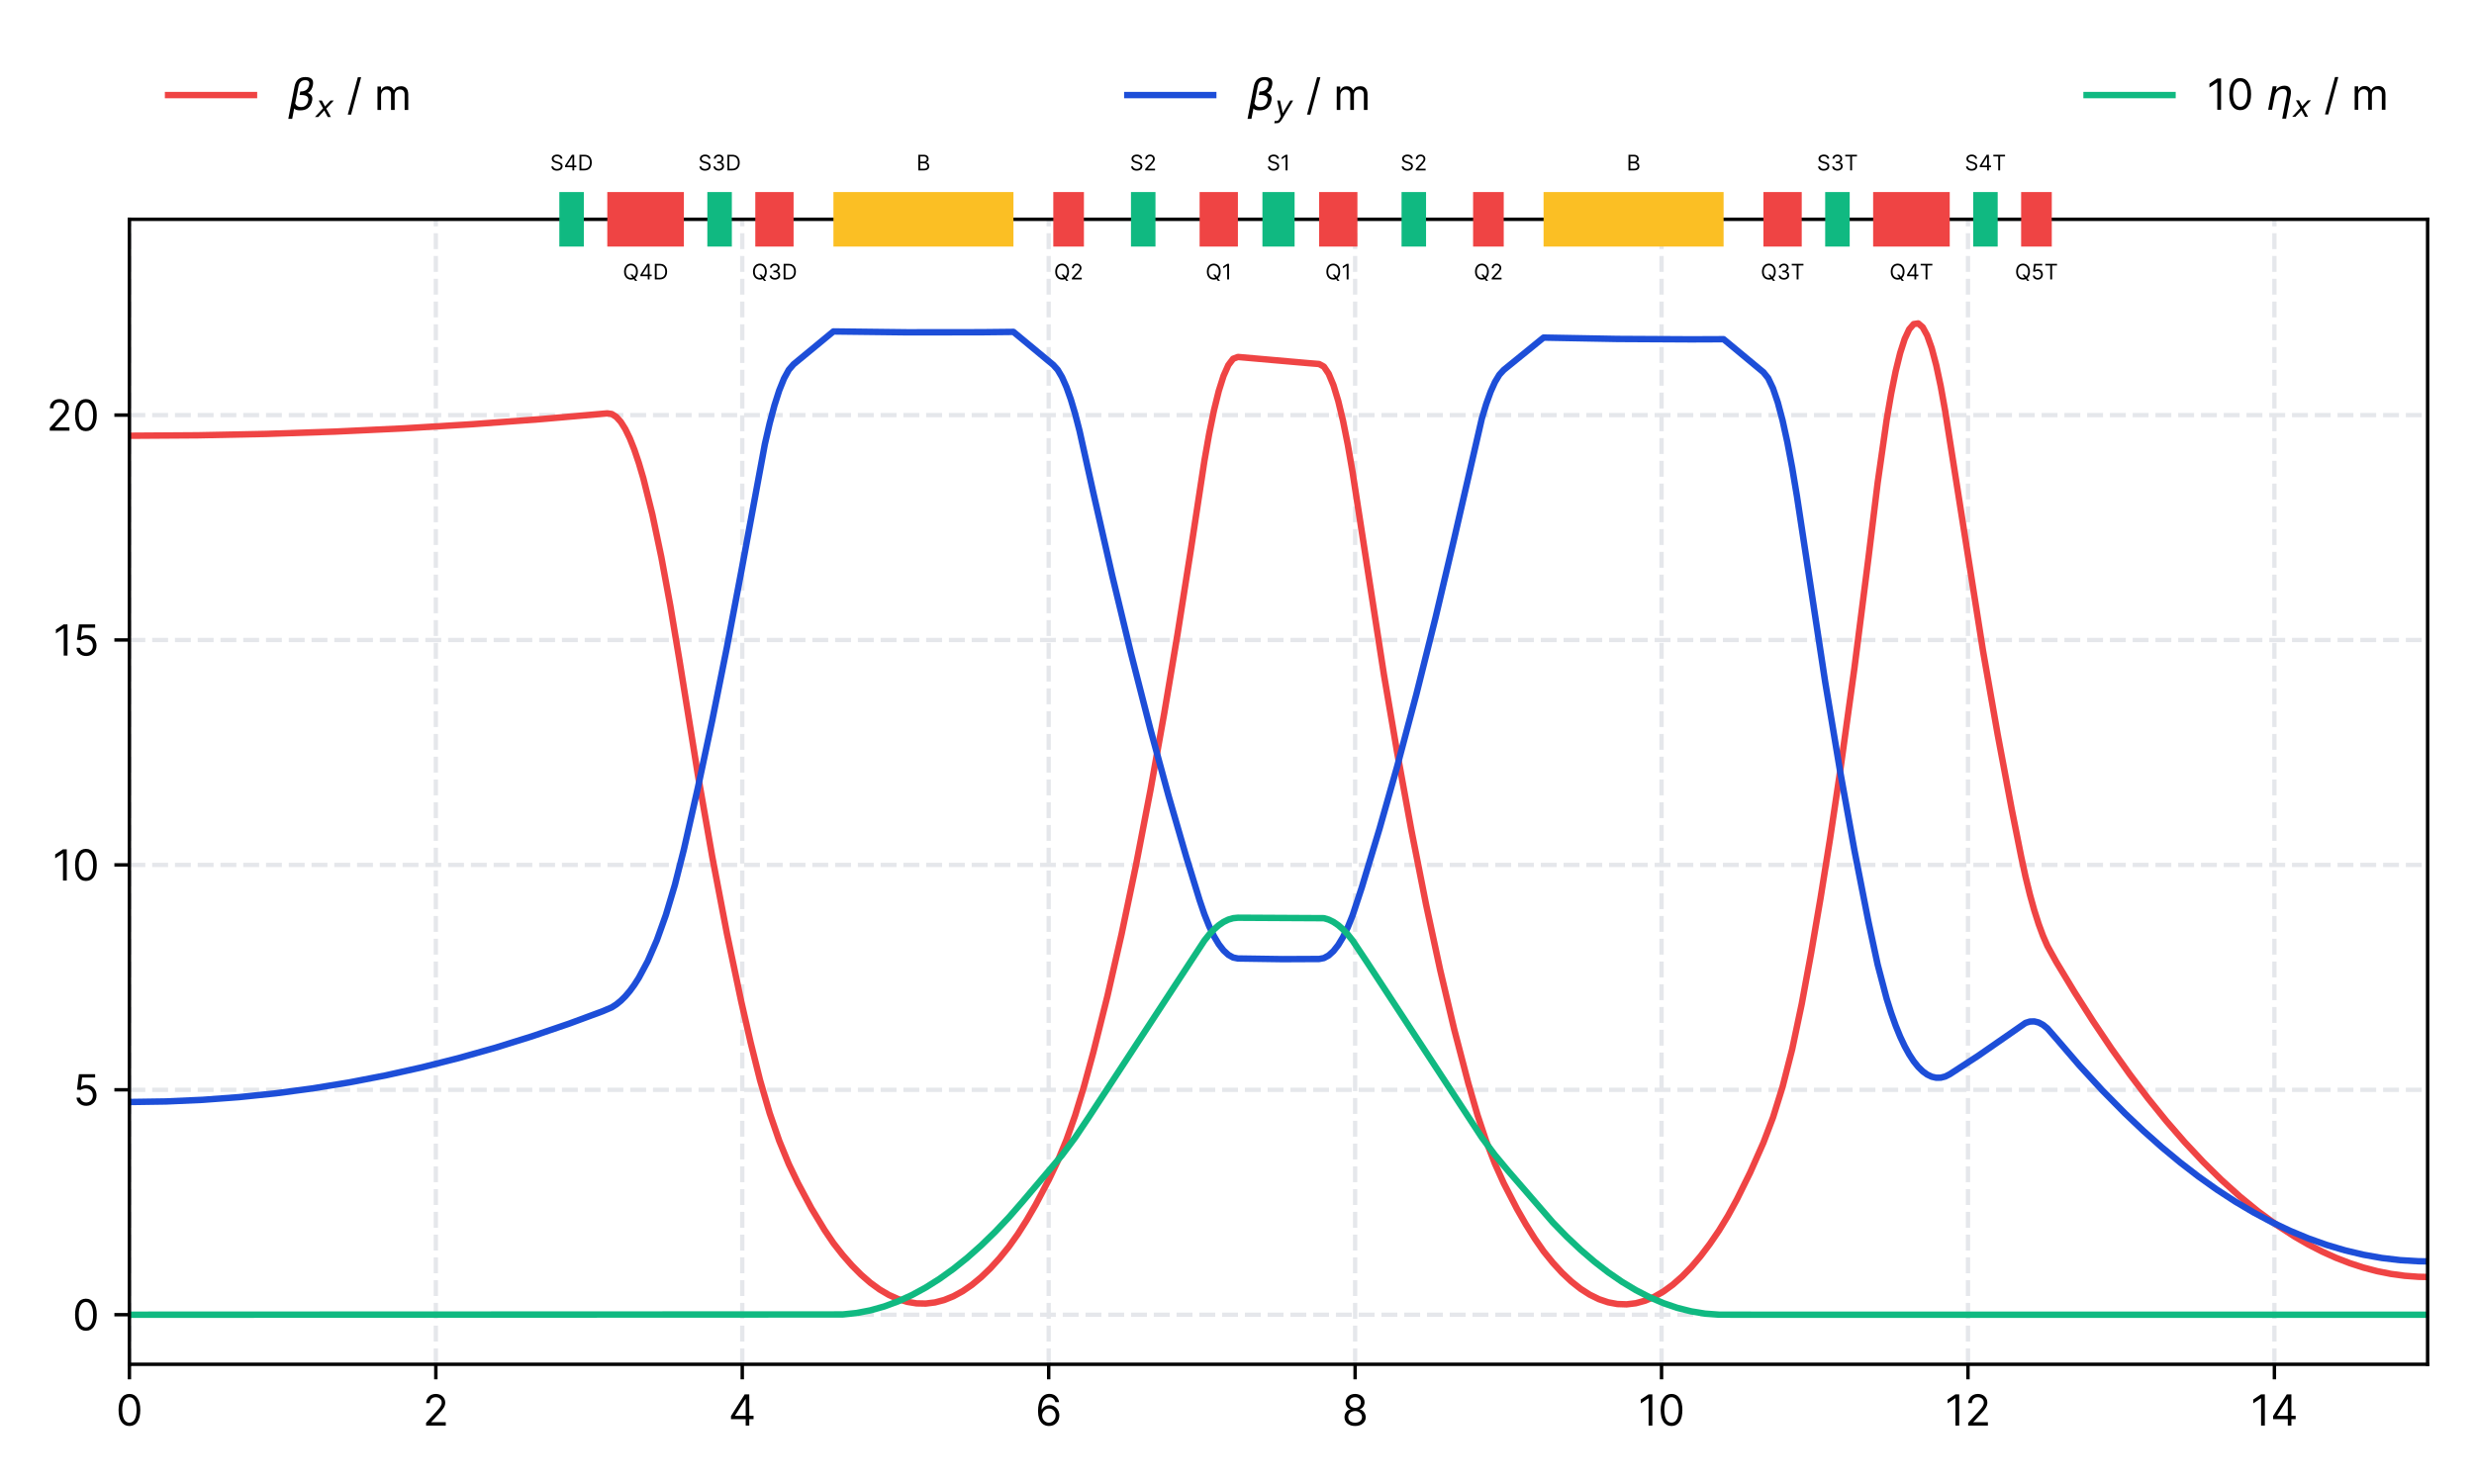 <?xml version="1.0" encoding="utf-8" standalone="no"?>
<!DOCTYPE svg PUBLIC "-//W3C//DTD SVG 1.1//EN"
  "http://www.w3.org/Graphics/SVG/1.1/DTD/svg11.dtd">
<!-- Created with matplotlib (https://matplotlib.org/) -->
<svg height="345.6pt" version="1.1" viewBox="0 0 576 345.6" width="576pt" xmlns="http://www.w3.org/2000/svg" xmlns:xlink="http://www.w3.org/1999/xlink">
 <defs>
  <style type="text/css">*{stroke-linecap:butt;stroke-linejoin:round;}</style>
 </defs>
 <g id="figure_1">
  <g id="patch_1">
   <path d="M 0 345.6 
L 576 345.6 
L 576 0 
L 0 0 
z
" style="fill:#ffffff;"/>
  </g>
  <g id="axes_1">
   <g id="patch_2">
    <path d="M 30.13 317.72 
L 565.2 317.72 
L 565.2 51.074 
L 30.13 51.074 
z
" style="fill:#ffffff;"/>
   </g>
   <g id="matplotlib.axis_1">
    <g id="xtick_1">
     <g id="line2d_1">
      <path clip-path="url(#p5d3cde5ff1)" d="M 30.13 317.72 
L 30.13 51.074 
" style="fill:none;stroke:#e5e7eb;stroke-dasharray:3.7,1.6;stroke-dashoffset:0;"/>
     </g>
     <g id="line2d_2">
      <defs>
       <path d="M 0 0 
L 0 3.5 
" id="mf6cba1008a" style="stroke:#000000;stroke-width:0.8;"/>
      </defs>
      <g>
       <use style="stroke:#000000;stroke-width:0.8;" x="30.13" xlink:href="#mf6cba1008a" y="317.72"/>
      </g>
     </g>
     <g id="text_1">
      <!-- 0 -->
      <g transform="translate(27.005 331.993)scale(0.1 -0.1)">
       <defs>
        <path d="M 31.25 -1 
C 47.297 -1 56.531 12.609 56.531 36.359 
C 56.531 59.938 47.156 73.719 31.25 73.719 
C 15.344 73.719 5.969 59.938 5.969 36.359 
C 5.969 12.609 15.203 -1 31.25 -1 
z
M 31.25 6.812 
C 20.672 6.812 14.484 17.438 14.484 36.359 
C 14.484 55.25 20.734 66.047 31.25 66.047 
C 41.766 66.047 48.016 55.25 48.016 36.359 
C 48.016 17.438 41.828 6.812 31.25 6.812 
z
" id="Inter-Regular-48"/>
       </defs>
       <use xlink:href="#Inter-Regular-48"/>
      </g>
     </g>
    </g>
    <g id="xtick_2">
     <g id="line2d_3">
      <path clip-path="url(#p5d3cde5ff1)" d="M 101.473 317.72 
L 101.473 51.074 
" style="fill:none;stroke:#e5e7eb;stroke-dasharray:3.7,1.6;stroke-dashoffset:0;"/>
     </g>
     <g id="line2d_4">
      <g>
       <use style="stroke:#000000;stroke-width:0.8;" x="101.473" xlink:href="#mf6cba1008a" y="317.72"/>
      </g>
     </g>
     <g id="text_2">
      <!-- 2 -->
      <g transform="translate(98.447 331.993)scale(0.1 -0.1)">
       <defs>
        <path d="M 7.531 0 
L 53.406 0 
L 53.406 7.812 
L 19.609 7.812 
L 19.609 8.375 
L 35.938 25.859 
C 48.438 39.234 52.125 45.484 52.125 53.547 
C 52.125 64.766 43.047 73.719 30.25 73.719 
C 17.516 73.719 7.812 65.062 7.812 52.266 
L 16.188 52.266 
C 16.188 60.547 21.562 66.047 29.969 66.047 
C 37.859 66.047 43.891 61.219 43.891 53.547 
C 43.891 46.844 39.953 41.875 31.531 32.672 
L 7.531 6.391 
z
" id="Inter-Regular-50"/>
       </defs>
       <use xlink:href="#Inter-Regular-50"/>
      </g>
     </g>
    </g>
    <g id="xtick_3">
     <g id="line2d_5">
      <path clip-path="url(#p5d3cde5ff1)" d="M 172.815 317.72 
L 172.815 51.074 
" style="fill:none;stroke:#e5e7eb;stroke-dasharray:3.7,1.6;stroke-dashoffset:0;"/>
     </g>
     <g id="line2d_6">
      <g>
       <use style="stroke:#000000;stroke-width:0.8;" x="172.815" xlink:href="#mf6cba1008a" y="317.72"/>
      </g>
     </g>
     <g id="text_3">
      <!-- 4 -->
      <g transform="translate(169.605 331.993)scale(0.1 -0.1)">
       <defs>
        <path d="M 5.828 14.922 
L 40.062 14.922 
L 40.062 0 
L 48.438 0 
L 48.438 14.922 
L 58.375 14.922 
L 58.375 22.734 
L 48.438 22.734 
L 48.438 72.734 
L 37.781 72.734 
L 5.828 22.156 
z
M 15.344 22.734 
L 15.344 23.297 
L 39.484 61.5 
L 40.062 61.5 
L 40.062 22.734 
z
" id="Inter-Regular-52"/>
       </defs>
       <use xlink:href="#Inter-Regular-52"/>
      </g>
     </g>
    </g>
    <g id="xtick_4">
     <g id="line2d_7">
      <path clip-path="url(#p5d3cde5ff1)" d="M 244.158 317.72 
L 244.158 51.074 
" style="fill:none;stroke:#e5e7eb;stroke-dasharray:3.7,1.6;stroke-dashoffset:0;"/>
     </g>
     <g id="line2d_8">
      <g>
       <use style="stroke:#000000;stroke-width:0.8;" x="244.158" xlink:href="#mf6cba1008a" y="317.72"/>
      </g>
     </g>
     <g id="text_4">
      <!-- 6 -->
      <g transform="translate(241.04 331.993)scale(0.1 -0.1)">
       <defs>
        <path d="M 31.672 -1 
C 46.375 -1.172 55.969 9.906 55.969 23.438 
C 55.969 37.5 45.562 47.578 33.094 47.578 
C 25.609 47.578 19.172 43.922 15.203 37.922 
L 14.625 37.922 
C 14.672 55.781 21.562 66.047 32.812 66.047 
C 40.484 66.047 45.094 61.219 46.734 54.547 
L 55.406 54.547 
C 53.625 65.984 45.031 73.859 32.812 73.859 
C 16.438 73.859 6.391 59.375 6.391 33.516 
C 6.391 6.641 19.75 -0.859 31.672 -1 
z
M 31.672 6.812 
C 22.547 6.812 15.875 14.594 15.906 23.297 
C 15.953 32 22.938 39.766 31.969 39.766 
C 40.875 39.766 47.438 32.453 47.438 23.438 
C 47.438 14.203 40.594 6.812 31.672 6.812 
z
" id="Inter-Regular-54"/>
       </defs>
       <use xlink:href="#Inter-Regular-54"/>
      </g>
     </g>
    </g>
    <g id="xtick_5">
     <g id="line2d_9">
      <path clip-path="url(#p5d3cde5ff1)" d="M 315.501 317.72 
L 315.501 51.074 
" style="fill:none;stroke:#e5e7eb;stroke-dasharray:3.7,1.6;stroke-dashoffset:0;"/>
     </g>
     <g id="line2d_10">
      <g>
       <use style="stroke:#000000;stroke-width:0.8;" x="315.501" xlink:href="#mf6cba1008a" y="317.72"/>
      </g>
     </g>
     <g id="text_5">
      <!-- 8 -->
      <g transform="translate(312.418 331.993)scale(0.1 -0.1)">
       <defs>
        <path d="M 30.828 -1 
C 45.344 -1 55.469 7.5 55.547 19.312 
C 55.469 28.516 49.328 36.328 41.484 37.781 
L 41.484 38.203 
C 48.297 39.984 52.766 46.656 52.844 54.406 
C 52.766 65.484 43.469 73.719 30.828 73.719 
C 18.047 73.719 8.734 65.484 8.812 54.406 
C 8.734 46.656 13.219 39.984 20.172 38.203 
L 20.172 37.781 
C 12.188 36.328 6.031 28.516 6.109 19.312 
C 6.031 7.5 16.156 -1 30.828 -1 
z
M 30.828 41.328 
C 22.875 41.328 17.266 46.312 17.328 53.828 
C 17.266 61.219 22.656 66.047 30.828 66.047 
C 38.844 66.047 44.25 61.219 44.312 53.828 
C 44.25 46.312 38.641 41.328 30.828 41.328 
z
M 30.828 6.812 
C 20.844 6.812 14.703 11.938 14.781 19.75 
C 14.703 27.953 21.484 33.812 30.828 33.812 
C 40.016 33.812 46.812 27.953 46.875 19.75 
C 46.812 11.938 40.656 6.812 30.828 6.812 
z
" id="Inter-Regular-56"/>
       </defs>
       <use xlink:href="#Inter-Regular-56"/>
      </g>
     </g>
    </g>
    <g id="xtick_6">
     <g id="line2d_11">
      <path clip-path="url(#p5d3cde5ff1)" d="M 386.843 317.72 
L 386.843 51.074 
" style="fill:none;stroke:#e5e7eb;stroke-dasharray:3.7,1.6;stroke-dashoffset:0;"/>
     </g>
     <g id="line2d_12">
      <g>
       <use style="stroke:#000000;stroke-width:0.8;" x="386.843" xlink:href="#mf6cba1008a" y="317.72"/>
      </g>
     </g>
     <g id="text_6">
      <!-- 10 -->
      <g transform="translate(381.396 331.993)scale(0.1 -0.1)">
       <defs>
        <path d="M 33.094 72.734 
L 24.297 72.734 
L 6.109 60.656 
L 6.109 51.703 
L 23.859 63.5 
L 24.297 63.5 
L 24.297 0 
L 33.094 0 
z
" id="Inter-Regular-49"/>
       </defs>
       <use xlink:href="#Inter-Regular-49"/>
       <use x="46.449" xlink:href="#Inter-Regular-48"/>
      </g>
     </g>
    </g>
    <g id="xtick_7">
     <g id="line2d_13">
      <path clip-path="url(#p5d3cde5ff1)" d="M 458.186 317.72 
L 458.186 51.074 
" style="fill:none;stroke:#e5e7eb;stroke-dasharray:3.7,1.6;stroke-dashoffset:0;"/>
     </g>
     <g id="line2d_14">
      <g>
       <use style="stroke:#000000;stroke-width:0.8;" x="458.186" xlink:href="#mf6cba1008a" y="317.72"/>
      </g>
     </g>
     <g id="text_7">
      <!-- 12 -->
      <g transform="translate(452.838 331.993)scale(0.1 -0.1)">
       <use xlink:href="#Inter-Regular-49"/>
       <use x="46.449" xlink:href="#Inter-Regular-50"/>
      </g>
     </g>
    </g>
    <g id="xtick_8">
     <g id="line2d_15">
      <path clip-path="url(#p5d3cde5ff1)" d="M 529.529 317.72 
L 529.529 51.074 
" style="fill:none;stroke:#e5e7eb;stroke-dasharray:3.7,1.6;stroke-dashoffset:0;"/>
     </g>
     <g id="line2d_16">
      <g>
       <use style="stroke:#000000;stroke-width:0.8;" x="529.529" xlink:href="#mf6cba1008a" y="317.72"/>
      </g>
     </g>
     <g id="text_8">
      <!-- 14 -->
      <g transform="translate(523.996 331.993)scale(0.1 -0.1)">
       <use xlink:href="#Inter-Regular-49"/>
       <use x="46.449" xlink:href="#Inter-Regular-52"/>
      </g>
     </g>
    </g>
   </g>
   <g id="matplotlib.axis_2">
    <g id="ytick_1">
     <g id="line2d_17">
      <path clip-path="url(#p5d3cde5ff1)" d="M 30.13 306.177 
L 565.2 306.177 
" style="fill:none;stroke:#e5e7eb;stroke-dasharray:3.7,1.6;stroke-dashoffset:0;"/>
     </g>
     <g id="line2d_18">
      <defs>
       <path d="M 0 0 
L -3.5 0 
" id="m983bfd08b6" style="stroke:#000000;stroke-width:0.8;"/>
      </defs>
      <g>
       <use style="stroke:#000000;stroke-width:0.8;" x="30.13" xlink:href="#m983bfd08b6" y="306.177"/>
      </g>
     </g>
     <g id="text_9">
      <!-- 0 -->
      <g transform="translate(16.88 309.813)scale(0.1 -0.1)">
       <use xlink:href="#Inter-Regular-48"/>
      </g>
     </g>
    </g>
    <g id="ytick_2">
     <g id="line2d_19">
      <path clip-path="url(#p5d3cde5ff1)" d="M 30.13 253.8 
L 565.2 253.8 
" style="fill:none;stroke:#e5e7eb;stroke-dasharray:3.7,1.6;stroke-dashoffset:0;"/>
     </g>
     <g id="line2d_20">
      <g>
       <use style="stroke:#000000;stroke-width:0.8;" x="30.13" xlink:href="#m983bfd08b6" y="253.8"/>
      </g>
     </g>
     <g id="text_10">
      <!-- 5 -->
      <g transform="translate(17.05 257.436)scale(0.1 -0.1)">
       <defs>
        <path d="M 30.25 -1 
C 44.109 -1 54.266 9.234 54.266 23.156 
C 54.266 37.25 44.469 47.578 31.109 47.578 
C 26.203 47.578 21.453 45.844 18.469 43.469 
L 18.047 43.469 
L 20.594 64.922 
L 51 64.922 
L 51 72.734 
L 13.219 72.734 
L 8.812 36.938 
L 17.047 35.938 
C 20.062 38.109 25.219 39.672 29.688 39.625 
C 38.953 39.562 45.734 32.531 45.734 23.016 
C 45.734 13.672 39.203 6.812 30.25 6.812 
C 22.797 6.812 16.875 11.609 16.188 18.188 
L 7.672 18.188 
C 8.203 7.109 17.75 -1 30.25 -1 
z
" id="Inter-Regular-53"/>
       </defs>
       <use xlink:href="#Inter-Regular-53"/>
      </g>
     </g>
    </g>
    <g id="ytick_3">
     <g id="line2d_21">
      <path clip-path="url(#p5d3cde5ff1)" d="M 30.13 201.422 
L 565.2 201.422 
" style="fill:none;stroke:#e5e7eb;stroke-dasharray:3.7,1.6;stroke-dashoffset:0;"/>
     </g>
     <g id="line2d_22">
      <g>
       <use style="stroke:#000000;stroke-width:0.8;" x="30.13" xlink:href="#m983bfd08b6" y="201.422"/>
      </g>
     </g>
     <g id="text_11">
      <!-- 10 -->
      <g transform="translate(12.235 205.059)scale(0.1 -0.1)">
       <use xlink:href="#Inter-Regular-49"/>
       <use x="46.449" xlink:href="#Inter-Regular-48"/>
      </g>
     </g>
    </g>
    <g id="ytick_4">
     <g id="line2d_23">
      <path clip-path="url(#p5d3cde5ff1)" d="M 30.13 149.045 
L 565.2 149.045 
" style="fill:none;stroke:#e5e7eb;stroke-dasharray:3.7,1.6;stroke-dashoffset:0;"/>
     </g>
     <g id="line2d_24">
      <g>
       <use style="stroke:#000000;stroke-width:0.8;" x="30.13" xlink:href="#m983bfd08b6" y="149.045"/>
      </g>
     </g>
     <g id="text_12">
      <!-- 15 -->
      <g transform="translate(12.405 152.682)scale(0.1 -0.1)">
       <use xlink:href="#Inter-Regular-49"/>
       <use x="46.449" xlink:href="#Inter-Regular-53"/>
      </g>
     </g>
    </g>
    <g id="ytick_5">
     <g id="line2d_25">
      <path clip-path="url(#p5d3cde5ff1)" d="M 30.13 96.668 
L 565.2 96.668 
" style="fill:none;stroke:#e5e7eb;stroke-dasharray:3.7,1.6;stroke-dashoffset:0;"/>
     </g>
     <g id="line2d_26">
      <g>
       <use style="stroke:#000000;stroke-width:0.8;" x="30.13" xlink:href="#m983bfd08b6" y="96.668"/>
      </g>
     </g>
     <g id="text_13">
      <!-- 20 -->
      <g transform="translate(10.828 100.305)scale(0.1 -0.1)">
       <use xlink:href="#Inter-Regular-50"/>
       <use x="60.511" xlink:href="#Inter-Regular-48"/>
      </g>
     </g>
    </g>
   </g>
   <g id="line2d_27">
    <path clip-path="url(#p5d3cde5ff1)" d="M 30.13 101.48 
L 46.102 101.372 
L 62.075 101.05 
L 78.047 100.512 
L 94.02 99.76 
L 109.992 98.793 
L 125.964 97.61 
L 141.389 96.265 
L 142.438 96.421 
L 143.487 97.085 
L 144.536 98.254 
L 145.586 99.922 
L 146.635 102.081 
L 147.684 104.72 
L 148.733 107.827 
L 149.782 111.387 
L 151.88 119.793 
L 153.979 129.775 
L 156.077 141.14 
L 158.175 153.667 
L 162.499 180.528 
L 165.824 199.516 
L 169.248 217.431 
L 172.573 233.229 
L 174.756 242.749 
L 176.962 251.585 
L 179.192 259.224 
L 181.421 265.672 
L 183.651 271.107 
L 185.796 275.567 
L 188.887 281.347 
L 191.979 286.462 
L 194.04 289.504 
L 196.189 292.246 
L 198.339 294.7 
L 200.488 296.861 
L 202.637 298.727 
L 204.787 300.294 
L 206.936 301.56 
L 209.086 302.523 
L 211.235 303.18 
L 213.385 303.532 
L 215.534 303.577 
L 217.683 303.315 
L 219.833 302.748 
L 221.982 301.875 
L 224.132 300.698 
L 226.281 299.219 
L 228.431 297.441 
L 230.58 295.366 
L 232.729 292.998 
L 234.879 290.34 
L 236.984 287.39 
L 239.045 284.14 
L 241.106 280.595 
L 244.198 274.724 
L 246.247 270.419 
L 248.286 265.48 
L 250.324 259.735 
L 252.362 253.059 
L 254.553 245.047 
L 257.838 231.949 
L 261.123 217.552 
L 264.455 201.626 
L 267.879 183.865 
L 271.076 166.015 
L 274.158 147.64 
L 277.24 128.122 
L 280.409 107.324 
L 281.524 100.999 
L 282.638 95.56 
L 283.753 91.058 
L 284.868 87.535 
L 285.983 85.025 
L 287.097 83.552 
L 288.212 83.13 
L 304.835 84.591 
L 307.118 84.774 
L 308.233 85.386 
L 309.347 87.039 
L 310.462 89.718 
L 311.577 93.396 
L 312.692 98.04 
L 313.806 103.606 
L 314.921 110.04 
L 322.2 157.067 
L 325.282 175.182 
L 328.592 193.321 
L 332.016 210.646 
L 335.302 225.893 
L 338.587 239.794 
L 341.872 252.349 
L 343.987 259.653 
L 346.025 265.768 
L 348.063 271.031 
L 350.102 275.554 
L 353.193 281.548 
L 355.254 285.149 
L 357.315 288.433 
L 359.376 291.401 
L 361.526 294.057 
L 363.675 296.399 
L 365.825 298.424 
L 367.974 300.128 
L 370.124 301.508 
L 372.273 302.563 
L 374.422 303.29 
L 376.572 303.689 
L 378.721 303.759 
L 380.871 303.499 
L 383.02 302.91 
L 385.17 301.993 
L 387.319 300.749 
L 389.468 299.181 
L 391.618 297.291 
L 393.767 295.083 
L 395.917 292.558 
L 398.066 289.723 
L 400.216 286.581 
L 402.321 283.124 
L 404.382 279.342 
L 407.473 273.075 
L 410.565 266.096 
L 412.794 260.231 
L 415.024 253.073 
L 417.253 244.364 
L 419.483 233.795 
L 421.666 221.966 
L 423.849 209.231 
L 426.082 195.269 
L 428.365 180.015 
L 431.739 155.654 
L 435.014 129.946 
L 437.155 112.474 
L 439.253 97.782 
L 440.302 91.674 
L 441.351 86.468 
L 442.4 82.21 
L 443.45 78.941 
L 444.499 76.69 
L 445.548 75.477 
L 446.597 75.314 
L 447.646 76.202 
L 448.695 78.132 
L 449.744 81.088 
L 450.794 85.042 
L 451.843 89.959 
L 452.892 95.793 
L 461.682 151.55 
L 465.106 171.082 
L 468.381 188.513 
L 470.564 199.457 
L 471.583 204.159 
L 472.602 208.325 
L 473.621 211.992 
L 474.641 215.191 
L 475.66 217.949 
L 476.679 220.289 
L 478.765 224.055 
L 483.034 231.119 
L 487.302 237.826 
L 491.57 244.175 
L 495.839 250.166 
L 500.107 255.799 
L 504.376 261.075 
L 508.644 265.993 
L 512.912 270.554 
L 517.181 274.757 
L 521.449 278.602 
L 525.717 282.089 
L 529.986 285.219 
L 534.254 287.991 
L 537.456 289.835 
L 540.657 291.478 
L 543.858 292.92 
L 547.059 294.161 
L 550.261 295.201 
L 553.462 296.039 
L 556.663 296.676 
L 559.865 297.112 
L 563.066 297.347 
L 565.2 297.391 
L 565.2 297.391 
" style="fill:none;stroke:#ef4444;stroke-linecap:square;stroke-width:1.5;"/>
   </g>
   <g id="line2d_28">
    <path clip-path="url(#p5d3cde5ff1)" d="M 30.13 256.639 
L 38.649 256.513 
L 47.167 256.134 
L 55.686 255.502 
L 64.204 254.618 
L 72.723 253.481 
L 81.242 252.091 
L 89.76 250.449 
L 98.279 248.554 
L 106.798 246.406 
L 115.316 244.006 
L 123.835 241.353 
L 132.507 238.393 
L 140.297 235.51 
L 142.438 234.594 
L 143.487 233.92 
L 144.536 233.064 
L 145.586 232.021 
L 146.635 230.787 
L 147.684 229.355 
L 148.733 227.719 
L 150.831 223.801 
L 152.93 218.955 
L 155.028 213.089 
L 157.126 206.087 
L 159.225 197.813 
L 162.499 183.369 
L 165.824 167.764 
L 169.248 150.7 
L 172.573 133.171 
L 178.077 103.438 
L 179.192 98.595 
L 180.306 94.416 
L 181.421 90.928 
L 182.536 88.158 
L 183.651 86.123 
L 184.765 84.837 
L 194.04 77.188 
L 211.235 77.391 
L 228.431 77.371 
L 235.954 77.292 
L 245.228 84.982 
L 246.247 86.112 
L 247.267 87.831 
L 248.286 90.128 
L 249.305 92.991 
L 250.324 96.405 
L 251.343 100.352 
L 254.553 114.794 
L 258.933 133.987 
L 263.314 152.147 
L 267.879 169.979 
L 272.103 185.474 
L 276.212 199.63 
L 279.294 209.651 
L 280.409 212.926 
L 281.524 215.708 
L 282.638 218.023 
L 283.753 219.893 
L 284.868 221.335 
L 285.983 222.364 
L 287.097 222.988 
L 288.212 223.215 
L 298.601 223.37 
L 307.118 223.33 
L 308.233 223.117 
L 309.347 222.507 
L 310.462 221.494 
L 311.577 220.068 
L 312.692 218.215 
L 313.806 215.919 
L 314.921 213.157 
L 317.063 206.642 
L 321.172 193.03 
L 325.282 178.52 
L 329.734 161.785 
L 334.207 143.906 
L 338.587 125.365 
L 345.006 97.464 
L 346.025 94.079 
L 347.044 91.242 
L 348.063 88.969 
L 349.083 87.271 
L 350.102 86.159 
L 359.376 78.62 
L 376.572 78.936 
L 393.767 79.027 
L 401.29 78.997 
L 410.565 86.687 
L 411.679 88.083 
L 412.794 90.438 
L 413.909 93.731 
L 415.024 97.933 
L 416.138 103.006 
L 417.253 108.906 
L 418.368 115.579 
L 424.94 158.818 
L 428.365 179.306 
L 431.739 197.982 
L 435.014 214.667 
L 437.155 224.621 
L 439.253 232.583 
L 440.302 235.912 
L 441.351 238.848 
L 442.4 241.418 
L 443.45 243.644 
L 444.499 245.549 
L 445.548 247.148 
L 446.597 248.457 
L 447.646 249.487 
L 448.695 250.248 
L 449.744 250.746 
L 450.794 250.988 
L 451.843 250.973 
L 452.892 250.704 
L 453.941 250.176 
L 460.54 245.891 
L 467.289 241.213 
L 471.583 238.225 
L 472.602 237.902 
L 473.621 237.869 
L 474.641 238.126 
L 475.66 238.67 
L 476.679 239.498 
L 478.765 241.889 
L 484.101 248.095 
L 489.436 253.905 
L 494.772 259.32 
L 499.04 263.367 
L 503.308 267.162 
L 507.577 270.703 
L 511.845 273.992 
L 516.114 277.027 
L 520.382 279.81 
L 524.65 282.339 
L 528.919 284.616 
L 533.187 286.64 
L 537.456 288.41 
L 541.724 289.928 
L 545.992 291.193 
L 550.261 292.205 
L 554.529 292.964 
L 558.797 293.47 
L 563.066 293.723 
L 565.2 293.754 
L 565.2 293.754 
" style="fill:none;stroke:#1d4ed8;stroke-linecap:square;stroke-width:1.5;"/>
   </g>
   <g id="line2d_29">
    <path clip-path="url(#p5d3cde5ff1)" d="M 30.13 306.177 
L 196.189 306.113 
L 199.413 305.78 
L 202.637 305.16 
L 205.862 304.256 
L 209.086 303.068 
L 212.31 301.596 
L 215.534 299.842 
L 218.758 297.809 
L 221.982 295.497 
L 225.206 292.908 
L 228.431 290.046 
L 231.655 286.913 
L 234.879 283.511 
L 238.015 279.91 
L 247.267 269.005 
L 250.324 264.909 
L 253.458 260.225 
L 280.409 219.036 
L 281.524 217.636 
L 282.638 216.446 
L 283.753 215.469 
L 284.868 214.706 
L 285.983 214.16 
L 287.097 213.832 
L 288.212 213.723 
L 308.233 213.832 
L 309.347 214.16 
L 310.462 214.706 
L 311.577 215.469 
L 312.692 216.446 
L 313.806 217.636 
L 314.921 219.036 
L 318.09 223.79 
L 345.006 264.909 
L 348.063 269.005 
L 351.132 272.686 
L 361.526 284.674 
L 364.75 287.987 
L 367.974 291.03 
L 371.198 293.802 
L 374.422 296.298 
L 377.647 298.518 
L 380.871 300.458 
L 384.095 302.118 
L 387.319 303.495 
L 390.543 304.589 
L 393.767 305.398 
L 396.991 305.923 
L 400.216 306.161 
L 408.504 306.177 
L 565.2 306.177 
L 565.2 306.177 
" style="fill:none;stroke:#10b981;stroke-linecap:square;stroke-width:1.5;"/>
   </g>
   <g id="patch_3">
    <path d="M 30.13 317.72 
L 30.13 51.074 
" style="fill:none;stroke:#000000;stroke-linecap:square;stroke-linejoin:miter;stroke-width:0.8;"/>
   </g>
   <g id="patch_4">
    <path d="M 565.2 317.72 
L 565.2 51.074 
" style="fill:none;stroke:#000000;stroke-linecap:square;stroke-linejoin:miter;stroke-width:0.8;"/>
   </g>
   <g id="patch_5">
    <path d="M 30.13 317.72 
L 565.2 317.72 
" style="fill:none;stroke:#000000;stroke-linecap:square;stroke-linejoin:miter;stroke-width:0.8;"/>
   </g>
   <g id="patch_6">
    <path d="M 30.13 51.074 
L 565.2 51.074 
" style="fill:none;stroke:#000000;stroke-linecap:square;stroke-linejoin:miter;stroke-width:0.8;"/>
   </g>
   <g id="legend_1">
    <g id="line2d_30">
     <path d="M 39.13 22.141 
L 59.13 22.141 
" style="fill:none;stroke:#ef4444;stroke-linecap:square;stroke-width:1.5;"/>
    </g>
    <g id="line2d_31"/>
    <g id="text_14">
     <!-- $\beta_x$ / m -->
     <g transform="translate(67.13 25.641)scale(0.1 -0.1)">
      <defs>
       <path d="M 13.625 3.375 
L 8.938 -20.797 
L -0.094 -20.797 
L 14.5 54.344 
Q 18.844 76.609 39.656 76.609 
Q 60.75 76.609 57.172 57.812 
Q 54.734 44.438 45.219 39.547 
Q 58.016 35.156 55.516 22.125 
Q 51.125 -1.078 27.484 -1.031 
Q 17.141 -0.984 13.625 3.375 
z
M 15.922 15.094 
Q 19.672 6.594 29.297 6.641 
Q 43.359 6.641 46.344 21.969 
Q 49.031 35.75 26.172 34.672 
L 27.781 42.969 
Q 45.453 42.672 48.531 58.594 
Q 50.641 69.344 39.203 69.281 
Q 26.422 69.281 23.484 54.047 
z
" id="DejaVuSans-Oblique-946"/>
       <path d="M 60.016 54.688 
L 34.906 27.875 
L 50.297 0 
L 39.984 0 
L 28.422 21.688 
L 8.297 0 
L -2.594 0 
L 24.312 28.812 
L 10.016 54.688 
L 20.312 54.688 
L 30.812 34.906 
L 49.125 54.688 
z
" id="DejaVuSans-Oblique-120"/>
       <path id="Inter-Regular-32"/>
       <path d="M 33.375 76.141 
L 25.719 76.141 
L 2.281 -10.938 
L 9.938 -10.938 
z
" id="Inter-Regular-47"/>
       <path d="M 7.672 0 
L 16.047 0 
L 16.047 34.094 
C 16.047 42.078 21.875 47.734 28.406 47.734 
C 34.766 47.734 39.203 43.578 39.203 37.359 
L 39.203 0 
L 47.734 0 
L 47.734 35.516 
C 47.734 42.547 52.125 47.734 59.797 47.734 
C 65.766 47.734 70.875 44.562 70.875 36.5 
L 70.875 0 
L 79.266 0 
L 79.266 36.5 
C 79.266 49.328 72.375 55.25 62.641 55.25 
C 54.828 55.25 49.109 51.672 46.312 46.016 
L 45.734 46.016 
C 43.047 51.844 38.281 55.25 31.109 55.25 
C 24 55.25 18.75 51.844 16.484 46.016 
L 15.766 46.016 
L 15.766 54.547 
L 7.672 54.547 
z
" id="Inter-Regular-109"/>
      </defs>
      <use transform="translate(0 0.391)" xlink:href="#DejaVuSans-Oblique-946"/>
      <use transform="translate(63.818 -16.016)scale(0.7)" xlink:href="#DejaVuSans-Oblique-120"/>
      <use transform="translate(107.979 0.391)" xlink:href="#Inter-Regular-32"/>
      <use transform="translate(136.104 0.391)" xlink:href="#Inter-Regular-47"/>
      <use transform="translate(171.757 0.391)" xlink:href="#Inter-Regular-32"/>
      <use transform="translate(199.882 0.391)" xlink:href="#Inter-Regular-109"/>
     </g>
    </g>
    <g id="line2d_32">
     <path d="M 262.465 22.141 
L 282.465 22.141 
" style="fill:none;stroke:#1d4ed8;stroke-linecap:square;stroke-width:1.5;"/>
    </g>
    <g id="line2d_33"/>
    <g id="text_15">
     <!-- $\beta_y$ / m -->
     <g transform="translate(290.465 25.641)scale(0.1 -0.1)">
      <defs>
       <path d="M 24.812 -5.078 
Q 18.562 -15.578 14.625 -18.188 
Q 10.688 -20.797 4.594 -20.797 
L -2.484 -20.797 
L -0.984 -13.281 
L 4.203 -13.281 
Q 7.953 -13.281 10.594 -11.234 
Q 13.234 -9.188 16.5 -3.219 
L 19.281 2 
L 7.172 54.688 
L 16.703 54.688 
L 25.781 12.797 
L 50.875 54.688 
L 60.297 54.688 
z
" id="DejaVuSans-Oblique-121"/>
      </defs>
      <use transform="translate(0 0.391)" xlink:href="#DejaVuSans-Oblique-946"/>
      <use transform="translate(63.818 -16.016)scale(0.7)" xlink:href="#DejaVuSans-Oblique-121"/>
      <use transform="translate(107.979 0.391)" xlink:href="#Inter-Regular-32"/>
      <use transform="translate(136.104 0.391)" xlink:href="#Inter-Regular-47"/>
      <use transform="translate(171.757 0.391)" xlink:href="#Inter-Regular-32"/>
      <use transform="translate(199.882 0.391)" xlink:href="#Inter-Regular-109"/>
     </g>
    </g>
    <g id="line2d_34">
     <path d="M 485.8 22.141 
L 505.8 22.141 
" style="fill:none;stroke:#10b981;stroke-linecap:square;stroke-width:1.5;"/>
    </g>
    <g id="line2d_35"/>
    <g id="text_16">
     <!-- 10 $\eta_x$ / m -->
     <g transform="translate(513.8 25.641)scale(0.1 -0.1)">
      <defs>
       <path d="M 57.859 33.016 
L 47.406 -20.797 
L 38.422 -20.797 
L 48.828 32.719 
Q 50.344 40.484 48.047 44.344 
Q 45.797 48.188 39.75 48.188 
Q 32.469 48.188 27.344 43.562 
Q 22.266 38.922 20.703 30.906 
L 14.703 0 
L 5.672 0 
L 16.312 54.688 
L 25.344 54.688 
L 23.688 46.188 
Q 27.828 51.125 32.719 53.562 
Q 37.547 56 43.266 56 
Q 52.688 56 56.391 50.203 
Q 60.062 44.344 57.859 33.016 
z
" id="DejaVuSans-Oblique-951"/>
      </defs>
      <use transform="translate(0 0.859)" xlink:href="#Inter-Regular-49"/>
      <use transform="translate(46.449 0.859)" xlink:href="#Inter-Regular-48"/>
      <use transform="translate(108.949 0.859)" xlink:href="#Inter-Regular-32"/>
      <use transform="translate(137.074 0.859)" xlink:href="#DejaVuSans-Oblique-951"/>
      <use transform="translate(200.453 -15.547)scale(0.7)" xlink:href="#DejaVuSans-Oblique-120"/>
      <use transform="translate(244.613 0.859)" xlink:href="#Inter-Regular-32"/>
      <use transform="translate(272.738 0.859)" xlink:href="#Inter-Regular-47"/>
      <use transform="translate(308.391 0.859)" xlink:href="#Inter-Regular-32"/>
      <use transform="translate(336.516 0.859)" xlink:href="#Inter-Regular-109"/>
     </g>
    </g>
   </g>
   <g id="patch_7">
    <path d="M 130.224 57.422 
L 135.931 57.422 
L 135.931 44.725 
L 130.224 44.725 
z
" style="fill:#10b981;"/>
   </g>
   <g id="patch_8">
    <path d="M 141.389 57.422 
L 159.225 57.422 
L 159.225 44.725 
L 141.389 44.725 
z
" style="fill:#ef4444;"/>
   </g>
   <g id="patch_9">
    <path d="M 164.682 57.422 
L 170.39 57.422 
L 170.39 44.725 
L 164.682 44.725 
z
" style="fill:#10b981;"/>
   </g>
   <g id="patch_10">
    <path d="M 175.847 57.422 
L 184.765 57.422 
L 184.765 44.725 
L 175.847 44.725 
z
" style="fill:#ef4444;"/>
   </g>
   <g id="patch_11">
    <path d="M 194.04 57.422 
L 235.954 57.422 
L 235.954 44.725 
L 194.04 44.725 
z
" style="fill:#fbbf24;"/>
   </g>
   <g id="patch_12">
    <path d="M 245.228 57.422 
L 252.362 57.422 
L 252.362 44.725 
L 245.228 44.725 
z
" style="fill:#ef4444;"/>
   </g>
   <g id="patch_13">
    <path d="M 263.314 57.422 
L 269.021 57.422 
L 269.021 44.725 
L 263.314 44.725 
z
" style="fill:#10b981;"/>
   </g>
   <g id="patch_14">
    <path d="M 279.294 57.422 
L 288.212 57.422 
L 288.212 44.725 
L 279.294 44.725 
z
" style="fill:#ef4444;"/>
   </g>
   <g id="patch_15">
    <path d="M 293.92 57.422 
L 301.41 57.422 
L 301.41 44.725 
L 293.92 44.725 
z
" style="fill:#10b981;"/>
   </g>
   <g id="patch_16">
    <path d="M 307.118 57.422 
L 316.036 57.422 
L 316.036 44.725 
L 307.118 44.725 
z
" style="fill:#ef4444;"/>
   </g>
   <g id="patch_17">
    <path d="M 326.309 57.422 
L 332.016 57.422 
L 332.016 44.725 
L 326.309 44.725 
z
" style="fill:#10b981;"/>
   </g>
   <g id="patch_18">
    <path d="M 342.968 57.422 
L 350.102 57.422 
L 350.102 44.725 
L 342.968 44.725 
z
" style="fill:#ef4444;"/>
   </g>
   <g id="patch_19">
    <path d="M 359.376 57.422 
L 401.29 57.422 
L 401.29 44.725 
L 359.376 44.725 
z
" style="fill:#fbbf24;"/>
   </g>
   <g id="patch_20">
    <path d="M 410.565 57.422 
L 419.483 57.422 
L 419.483 44.725 
L 410.565 44.725 
z
" style="fill:#ef4444;"/>
   </g>
   <g id="patch_21">
    <path d="M 424.94 57.422 
L 430.648 57.422 
L 430.648 44.725 
L 424.94 44.725 
z
" style="fill:#10b981;"/>
   </g>
   <g id="patch_22">
    <path d="M 436.105 57.422 
L 453.941 57.422 
L 453.941 44.725 
L 436.105 44.725 
z
" style="fill:#ef4444;"/>
   </g>
   <g id="patch_23">
    <path d="M 459.399 57.422 
L 465.106 57.422 
L 465.106 44.725 
L 459.399 44.725 
z
" style="fill:#10b981;"/>
   </g>
   <g id="patch_24">
    <path d="M 470.564 57.422 
L 477.698 57.422 
L 477.698 44.725 
L 470.564 44.725 
z
" style="fill:#ef4444;"/>
   </g>
   <g id="text_17">
    <!-- S4D -->
    <g transform="translate(128.081 39.683)scale(0.05 -0.05)">
     <defs>
      <path d="M 48.578 54.547 
L 57.109 54.547 
C 56.719 65.516 46.594 73.719 32.531 73.719 
C 18.609 73.719 7.672 65.625 7.672 53.406 
C 7.672 43.609 14.781 37.781 26.141 34.516 
L 35.094 31.953 
C 42.75 29.828 49.578 27.125 49.578 19.891 
C 49.578 11.938 41.906 6.672 31.812 6.672 
C 23.156 6.672 15.484 10.516 14.781 18.75 
L 5.688 18.75 
C 6.531 6.812 16.188 -1.281 31.812 -1.281 
C 48.578 -1.281 58.094 7.953 58.094 19.75 
C 58.094 33.375 45.172 37.781 37.641 39.766 
L 30.25 41.766 
C 24.859 43.188 16.188 46.016 16.188 53.828 
C 16.188 60.797 22.594 65.906 32.25 65.906 
C 41.047 65.906 47.734 61.719 48.578 54.547 
z
" id="Inter-Regular-83"/>
      <path d="M 31.25 0 
C 53.406 0 65.906 13.781 65.906 36.5 
C 65.906 59.094 53.406 72.734 32.25 72.734 
L 8.812 72.734 
L 8.812 0 
z
M 31.672 64.922 
C 48.719 64.922 57.391 54.125 57.391 36.5 
C 57.391 18.75 48.719 7.812 30.688 7.812 
L 17.609 7.812 
L 17.609 64.922 
z
" id="Inter-Regular-68"/>
     </defs>
     <use xlink:href="#Inter-Regular-83"/>
     <use x="63.778" xlink:href="#Inter-Regular-52"/>
     <use x="127.983" xlink:href="#Inter-Regular-68"/>
    </g>
   </g>
   <g id="text_18">
    <!-- Q4D -->
    <g transform="translate(145.001 65.078)scale(0.05 -0.05)">
     <defs>
      <path d="M 70.172 36.359 
C 70.172 59.375 56.672 73.719 38.062 73.719 
C 19.469 73.719 5.969 59.375 5.969 36.359 
C 5.969 13.359 19.469 -1 38.062 -1 
C 42.828 -1 47.234 -0.078 51.172 1.703 
L 57.531 -6.812 
L 67.188 -6.812 
L 57.703 5.781 
C 65.453 12.141 70.172 22.734 70.172 36.359 
z
M 35.234 22.734 
L 45.984 8.594 
C 43.531 7.703 40.875 7.25 38.062 7.25 
C 24.859 7.25 14.484 17.469 14.484 36.359 
C 14.484 55.25 24.859 65.484 38.062 65.484 
C 51.281 65.484 61.656 55.25 61.656 36.359 
C 61.656 25.391 58.172 17.359 52.625 12.531 
L 44.891 22.734 
z
" id="Inter-Regular-81"/>
     </defs>
     <use xlink:href="#Inter-Regular-81"/>
     <use x="76.136" xlink:href="#Inter-Regular-52"/>
     <use x="140.341" xlink:href="#Inter-Regular-68"/>
    </g>
   </g>
   <g id="text_19">
    <!-- S3D -->
    <g transform="translate(162.554 39.683)scale(0.05 -0.05)">
     <defs>
      <path d="M 32.109 -1 
C 46.203 -1 56.672 7.844 56.672 19.75 
C 56.672 28.984 51.203 35.688 42.047 37.219 
L 42.047 37.781 
C 49.391 40.016 53.984 46.062 53.984 54.266 
C 53.984 64.562 45.844 73.719 32.391 73.719 
C 19.812 73.719 9.375 65.984 8.953 54.547 
L 17.469 54.547 
C 17.797 61.797 24.688 66.047 32.25 66.047 
C 40.266 66.047 45.453 61.188 45.453 53.828 
C 45.453 46.172 39.453 41.188 30.828 41.188 
L 25 41.188 
L 25 33.375 
L 30.828 33.375 
C 41.875 33.375 48.016 27.766 48.016 19.75 
C 48.016 12.031 41.297 6.812 31.969 6.812 
C 23.547 6.812 16.875 11.156 16.344 18.188 
L 7.391 18.188 
C 7.922 6.75 18 -1 32.109 -1 
z
" id="Inter-Regular-51"/>
     </defs>
     <use xlink:href="#Inter-Regular-83"/>
     <use x="63.778" xlink:href="#Inter-Regular-51"/>
     <use x="127.415" xlink:href="#Inter-Regular-68"/>
    </g>
   </g>
   <g id="text_20">
    <!-- Q3D -->
    <g transform="translate(175.015 65.078)scale(0.05 -0.05)">
     <use xlink:href="#Inter-Regular-81"/>
     <use x="76.136" xlink:href="#Inter-Regular-51"/>
     <use x="139.773" xlink:href="#Inter-Regular-68"/>
    </g>
   </g>
   <g id="text_21">
    <!-- B -->
    <g transform="translate(213.37 39.683)scale(0.05 -0.05)">
     <defs>
      <path d="M 8.812 0 
L 35.094 0 
C 52.281 0 59.375 8.375 59.375 19.312 
C 59.375 30.828 51.422 37.078 44.75 37.5 
L 44.75 38.203 
C 51 39.922 56.531 44.031 56.531 53.406 
C 56.531 64.062 49.438 72.734 34.234 72.734 
L 8.812 72.734 
z
M 17.609 40.766 
L 17.609 64.922 
L 34.234 64.922 
C 43.891 64.922 48.156 59.797 48.156 53.406 
C 48.156 45.734 41.906 40.766 33.953 40.766 
z
M 17.609 7.812 
L 17.609 33.094 
L 35.516 33.094 
C 45.031 33.094 51 26.703 51 19.312 
C 51 12.922 46.594 7.812 35.094 7.812 
z
" id="Inter-Regular-66"/>
     </defs>
     <use xlink:href="#Inter-Regular-66"/>
    </g>
   </g>
   <g id="text_22">
    <!-- Q2 -->
    <g transform="translate(245.379 65.078)scale(0.05 -0.05)">
     <use xlink:href="#Inter-Regular-81"/>
     <use x="76.136" xlink:href="#Inter-Regular-50"/>
    </g>
   </g>
   <g id="text_23">
    <!-- S2 -->
    <g transform="translate(263.06 39.683)scale(0.05 -0.05)">
     <use xlink:href="#Inter-Regular-83"/>
     <use x="63.778" xlink:href="#Inter-Regular-50"/>
    </g>
   </g>
   <g id="text_24">
    <!-- Q1 -->
    <g transform="translate(280.688 65.078)scale(0.05 -0.05)">
     <use xlink:href="#Inter-Regular-81"/>
     <use x="76.136" xlink:href="#Inter-Regular-49"/>
    </g>
   </g>
   <g id="text_25">
    <!-- S1 -->
    <g transform="translate(294.909 39.683)scale(0.05 -0.05)">
     <use xlink:href="#Inter-Regular-83"/>
     <use x="63.778" xlink:href="#Inter-Regular-49"/>
    </g>
   </g>
   <g id="text_26">
    <!-- Q1 -->
    <g transform="translate(308.512 65.078)scale(0.05 -0.05)">
     <use xlink:href="#Inter-Regular-81"/>
     <use x="76.136" xlink:href="#Inter-Regular-49"/>
    </g>
   </g>
   <g id="text_27">
    <!-- S2 -->
    <g transform="translate(326.055 39.683)scale(0.05 -0.05)">
     <use xlink:href="#Inter-Regular-83"/>
     <use x="63.778" xlink:href="#Inter-Regular-50"/>
    </g>
   </g>
   <g id="text_28">
    <!-- Q2 -->
    <g transform="translate(343.118 65.078)scale(0.05 -0.05)">
     <use xlink:href="#Inter-Regular-81"/>
     <use x="76.136" xlink:href="#Inter-Regular-50"/>
    </g>
   </g>
   <g id="text_29">
    <!-- B -->
    <g transform="translate(378.707 39.683)scale(0.05 -0.05)">
     <use xlink:href="#Inter-Regular-66"/>
    </g>
   </g>
   <g id="text_30">
    <!-- Q3T -->
    <g transform="translate(409.924 65.078)scale(0.05 -0.05)">
     <defs>
      <path d="M 4.828 64.922 
L 27.703 64.922 
L 27.703 0 
L 36.5 0 
L 36.5 64.922 
L 59.375 64.922 
L 59.375 72.734 
L 4.828 72.734 
z
" id="Inter-Regular-84"/>
     </defs>
     <use xlink:href="#Inter-Regular-81"/>
     <use x="76.136" xlink:href="#Inter-Regular-51"/>
     <use x="139.773" xlink:href="#Inter-Regular-84"/>
    </g>
   </g>
   <g id="text_31">
    <!-- S3T -->
    <g transform="translate(423.003 39.683)scale(0.05 -0.05)">
     <use xlink:href="#Inter-Regular-83"/>
     <use x="63.778" xlink:href="#Inter-Regular-51"/>
     <use x="127.415" xlink:href="#Inter-Regular-84"/>
    </g>
   </g>
   <g id="text_32">
    <!-- Q4T -->
    <g transform="translate(439.91 65.078)scale(0.05 -0.05)">
     <use xlink:href="#Inter-Regular-81"/>
     <use x="76.136" xlink:href="#Inter-Regular-52"/>
     <use x="140.341" xlink:href="#Inter-Regular-84"/>
    </g>
   </g>
   <g id="text_33">
    <!-- S4T -->
    <g transform="translate(457.448 39.683)scale(0.05 -0.05)">
     <use xlink:href="#Inter-Regular-83"/>
     <use x="63.778" xlink:href="#Inter-Regular-52"/>
     <use x="127.983" xlink:href="#Inter-Regular-84"/>
    </g>
   </g>
   <g id="text_34">
    <!-- Q5T -->
    <g transform="translate(469.103 65.078)scale(0.05 -0.05)">
     <use xlink:href="#Inter-Regular-81"/>
     <use x="76.136" xlink:href="#Inter-Regular-53"/>
     <use x="136.932" xlink:href="#Inter-Regular-84"/>
    </g>
   </g>
  </g>
 </g>
 <defs>
  <clipPath id="p5d3cde5ff1">
   <rect height="266.646" width="535.07" x="30.13" y="51.074"/>
  </clipPath>
 </defs>
</svg>
